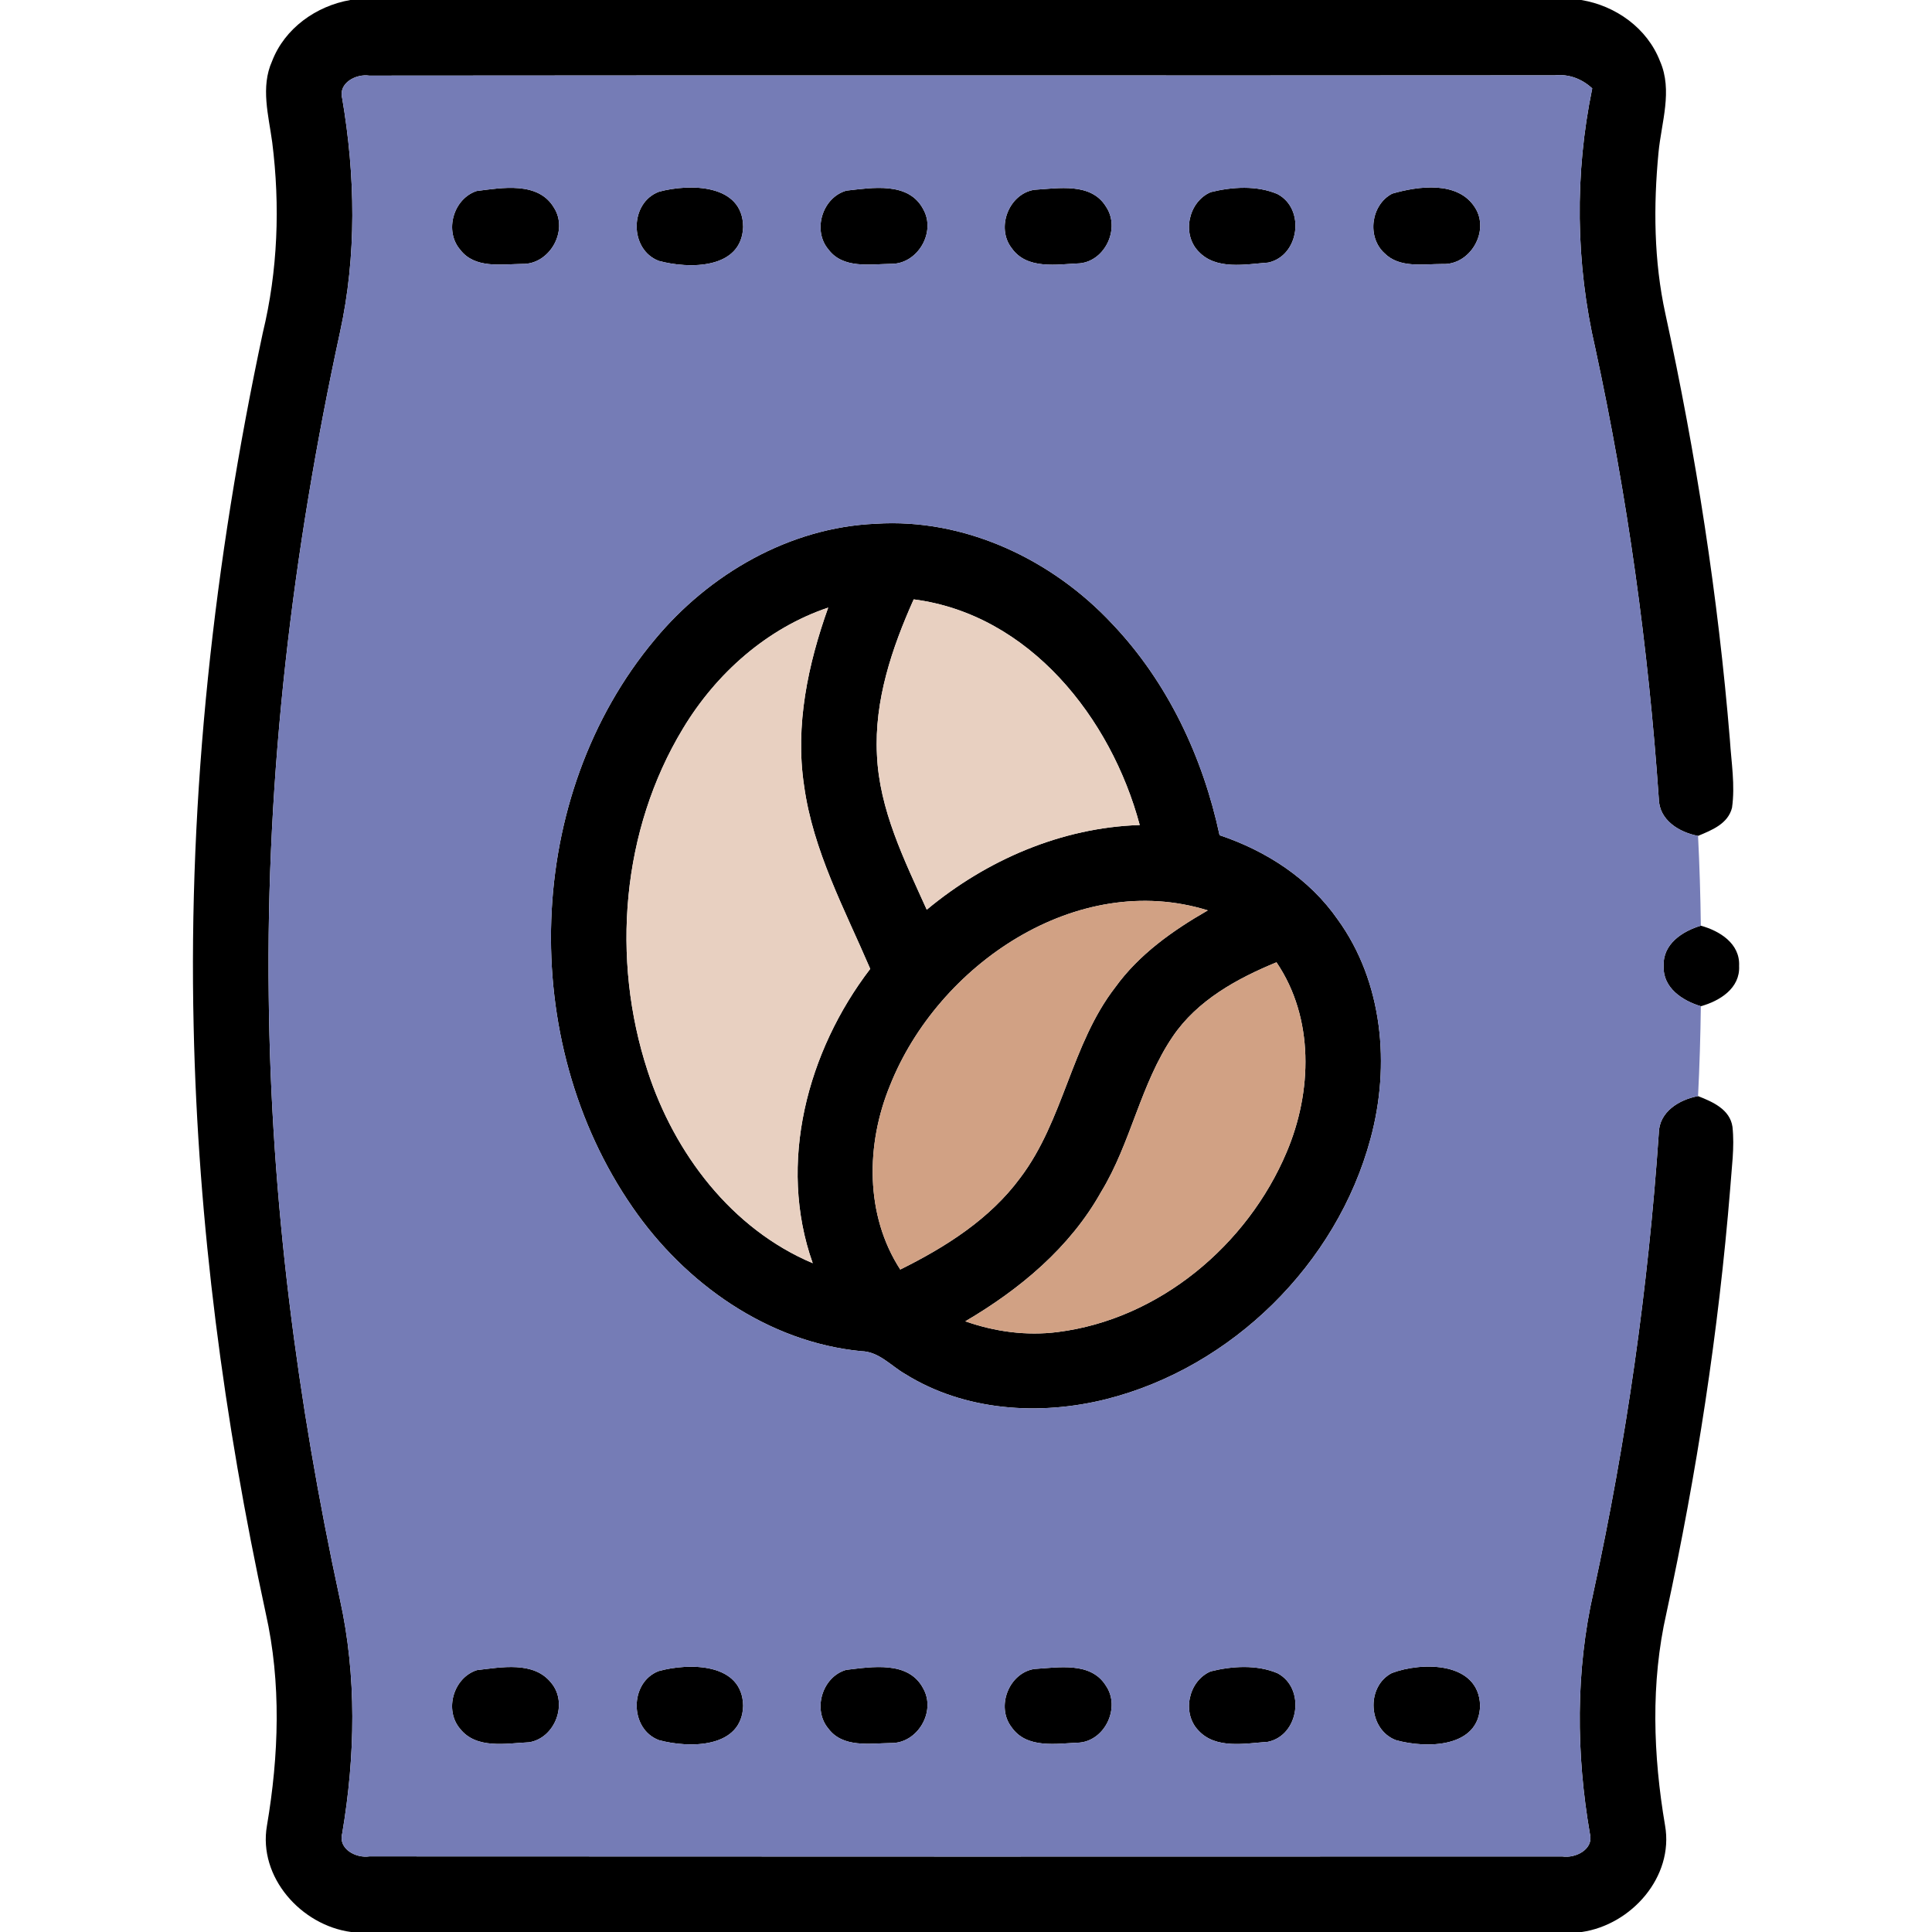 <?xml version="1.0" encoding="UTF-8" ?>
<!DOCTYPE svg PUBLIC "-//W3C//DTD SVG 1.1//EN" "http://www.w3.org/Graphics/SVG/1.1/DTD/svg11.dtd">
<svg width="256pt" height="256pt" viewBox="0 0 256 256" version="1.1" xmlns="http://www.w3.org/2000/svg">
<g id="#000000ff">
<path fill="#000000" opacity="1.00" d=" M 46.42 0.00 L 209.51 0.00 C 214.07 0.74 218.27 3.73 219.96 8.11 C 221.67 12.00 220.14 16.22 219.76 20.22 C 219.08 27.32 219.14 34.57 220.67 41.57 C 224.72 60.18 227.66 79.05 229.22 98.04 C 229.41 101.03 229.93 104.05 229.50 107.04 C 228.96 109.17 226.81 110.00 225.00 110.76 C 222.49 110.28 219.85 108.68 219.80 105.83 C 218.42 85.78 215.64 65.82 211.39 46.16 C 208.77 34.89 208.63 23.05 210.98 11.71 C 209.61 10.45 207.90 9.79 206.02 9.98 C 153.66 10.03 101.29 9.96 48.92 10.02 C 47.20 9.76 44.81 10.98 45.34 13.02 C 47.09 23.27 47.28 33.87 45.04 44.07 C 38.78 72.95 35.22 102.48 35.61 132.06 C 35.89 158.92 39.37 185.69 45.04 211.92 C 47.29 222.11 47.08 232.71 45.34 242.96 C 44.80 245.02 47.20 246.25 48.94 245.98 C 101.63 246.01 154.32 246.01 207.01 245.99 C 208.75 246.26 211.21 245.06 210.67 242.98 C 208.84 232.40 208.76 221.45 211.15 210.95 C 215.51 190.93 218.40 170.59 219.80 150.15 C 219.85 147.31 222.49 145.71 225.00 145.24 C 226.92 145.99 229.22 146.99 229.56 149.30 C 229.86 152.03 229.44 154.78 229.26 157.50 C 227.72 176.42 224.82 195.21 220.81 213.75 C 218.71 222.98 219.05 232.61 220.63 241.89 C 221.82 248.69 216.16 255.05 209.59 256.00 L 46.52 256.00 C 39.92 255.12 34.19 248.74 35.37 241.92 C 36.95 232.62 37.29 223.00 35.21 213.75 C 29.68 188.21 26.23 162.18 25.66 136.04 C 24.94 105.17 28.38 74.28 34.82 44.11 C 36.82 35.86 37.13 27.25 36.07 18.85 C 35.59 15.31 34.51 11.54 36.05 8.11 C 37.72 3.75 41.89 0.79 46.42 0.00 Z" />
<path fill="#000000" opacity="1.00" d=" M 63.16 25.31 C 66.53 24.88 71.31 24.02 73.39 27.50 C 75.38 30.57 72.82 35.08 69.17 34.97 C 66.42 35.01 62.91 35.61 60.99 33.10 C 58.84 30.62 60.06 26.33 63.16 25.31 Z" />
<path fill="#000000" opacity="1.00" d=" M 87.34 25.40 C 91.37 24.32 98.43 24.34 98.47 30.07 C 98.27 35.71 91.29 35.65 87.30 34.57 C 83.36 33.08 83.39 26.85 87.34 25.40 Z" />
<path fill="#000000" opacity="1.00" d=" M 112.16 25.26 C 115.56 24.88 120.40 24.04 122.33 27.72 C 124.07 30.76 121.59 35.01 118.07 34.96 C 115.28 35.00 111.70 35.64 109.77 33.05 C 107.62 30.52 108.97 26.15 112.16 25.26 Z" />
<path fill="#000000" opacity="1.00" d=" M 137.04 25.15 C 140.23 24.96 144.58 24.14 146.56 27.40 C 148.46 30.22 146.48 34.54 143.10 34.89 C 140.06 35.02 136.07 35.78 134.04 32.86 C 131.96 30.16 133.66 25.70 137.04 25.15 Z" />
<path fill="#000000" opacity="1.00" d=" M 160.43 25.46 C 163.25 24.76 166.55 24.54 169.28 25.72 C 173.00 27.69 172.16 33.90 168.05 34.79 C 165.01 35.02 161.13 35.82 158.80 33.31 C 156.55 30.98 157.48 26.72 160.43 25.46 Z" />
<path fill="#000000" opacity="1.00" d=" M 184.47 25.66 C 187.92 24.66 193.19 23.92 195.45 27.51 C 197.45 30.63 194.80 35.17 191.11 34.98 C 188.56 34.98 185.45 35.55 183.46 33.56 C 181.09 31.41 181.65 27.14 184.47 25.66 Z" />
<path fill="#000000" opacity="1.00" d=" M 86.76 84.75 C 93.97 76.06 104.60 69.89 116.02 69.40 C 127.83 68.63 139.41 74.13 147.37 82.66 C 154.71 90.37 159.39 100.32 161.60 110.67 C 167.77 112.73 173.49 116.43 177.24 121.82 C 183.26 130.11 184.24 141.19 181.60 150.89 C 177.14 167.47 163.25 181.18 146.61 185.39 C 137.75 187.62 127.83 186.98 119.95 182.07 C 118.06 180.99 116.47 179.09 114.14 179.04 C 101.75 177.85 90.78 170.07 83.83 159.99 C 68.52 137.88 69.41 105.49 86.76 84.75 M 121.07 79.42 C 118.18 85.88 115.84 92.82 116.20 99.98 C 116.50 107.31 119.85 113.99 122.80 120.54 C 130.72 113.95 140.65 109.65 151.02 109.32 C 147.23 95.14 136.40 81.40 121.07 79.42 M 90.50 96.53 C 82.35 109.99 80.95 127.07 85.82 141.93 C 89.36 152.82 96.93 162.84 107.69 167.38 C 102.99 154.14 106.98 139.26 115.31 128.38 C 111.92 120.47 107.72 112.72 106.54 104.08 C 105.34 96.09 107.06 88.02 109.74 80.51 C 101.61 83.25 94.89 89.24 90.50 96.53 M 117.93 143.83 C 114.73 151.61 114.60 160.99 119.29 168.22 C 125.28 165.25 131.15 161.55 135.18 156.08 C 140.95 148.48 141.93 138.38 147.78 130.82 C 150.94 126.44 155.41 123.29 160.04 120.63 C 142.68 115.24 124.28 127.85 117.93 143.83 M 155.40 137.34 C 151.11 143.65 149.87 151.43 145.91 157.92 C 141.79 165.31 135.12 170.85 127.91 175.08 C 131.83 176.46 136.02 177.03 140.16 176.50 C 153.58 174.81 165.28 165.00 170.48 152.68 C 173.88 144.68 174.16 134.90 169.14 127.51 C 163.90 129.67 158.66 132.54 155.40 137.34 Z" />
<path fill="#000000" opacity="1.00" d=" M 220.45 128.00 C 220.29 125.11 222.93 123.38 225.37 122.66 C 227.86 123.34 230.59 125.03 230.44 127.99 C 230.60 130.95 227.87 132.64 225.37 133.33 C 222.93 132.60 220.30 130.88 220.45 128.00 Z" />
<path fill="#000000" opacity="1.00" d=" M 63.20 221.30 C 66.41 220.93 70.73 220.07 73.04 222.99 C 75.30 225.68 73.57 230.30 70.11 230.86 C 67.08 231.00 63.14 231.81 60.97 229.08 C 58.83 226.58 60.08 222.29 63.20 221.30 Z" />
<path fill="#000000" opacity="1.00" d=" M 87.27 221.43 C 91.29 220.32 98.37 220.30 98.47 226.02 C 98.32 231.69 91.33 231.66 87.32 230.58 C 83.40 229.12 83.37 222.94 87.27 221.43 Z" />
<path fill="#000000" opacity="1.00" d=" M 112.11 221.27 C 115.52 220.87 120.39 220.02 122.33 223.73 C 124.07 226.79 121.57 231.03 118.05 230.96 C 115.26 231.00 111.68 231.63 109.76 229.04 C 107.64 226.52 108.95 222.19 112.11 221.27 Z" />
<path fill="#000000" opacity="1.00" d=" M 137.04 221.15 C 140.22 220.96 144.55 220.14 146.54 223.37 C 148.49 226.20 146.47 230.58 143.06 230.90 C 140.03 231.02 136.05 231.78 134.03 228.85 C 131.96 226.15 133.66 221.70 137.04 221.15 Z" />
<path fill="#000000" opacity="1.00" d=" M 160.41 221.47 C 163.23 220.76 166.54 220.55 169.27 221.71 C 173.01 223.68 172.16 229.94 168.00 230.80 C 164.98 231.01 161.10 231.81 158.79 229.29 C 156.56 226.97 157.48 222.73 160.41 221.47 Z" />
<path fill="#000000" opacity="1.00" d=" M 184.42 221.69 C 188.41 220.18 195.91 220.15 196.12 225.95 C 196.05 231.64 188.99 231.70 184.98 230.58 C 181.30 229.21 180.93 223.51 184.42 221.69 Z" />
</g>
<g id="#757cb6">
<path fill="#757cb6" opacity="1.00" d=" M 45.34 13.02 C 44.81 10.98 47.20 9.76 48.92 10.02 C 101.29 9.96 153.66 10.03 206.02 9.98 C 207.90 9.79 209.61 10.45 210.98 11.71 C 208.63 23.05 208.77 34.89 211.39 46.16 C 215.64 65.82 218.42 85.78 219.80 105.83 C 219.85 108.68 222.49 110.28 225.00 110.76 C 225.20 114.72 225.32 118.69 225.37 122.66 C 222.93 123.38 220.29 125.11 220.45 128.00 C 220.30 130.88 222.93 132.60 225.37 133.33 C 225.32 137.30 225.20 141.27 225.00 145.24 C 222.49 145.71 219.85 147.31 219.80 150.15 C 218.40 170.59 215.51 190.93 211.15 210.95 C 208.76 221.45 208.84 232.40 210.67 242.98 C 211.21 245.06 208.75 246.26 207.01 245.99 C 154.32 246.01 101.63 246.01 48.94 245.98 C 47.20 246.25 44.80 245.02 45.34 242.96 C 47.08 232.71 47.29 222.11 45.04 211.92 C 39.37 185.69 35.89 158.92 35.61 132.06 C 35.22 102.48 38.78 72.95 45.04 44.07 C 47.28 33.87 47.09 23.27 45.34 13.02 M 63.16 25.31 C 60.06 26.33 58.84 30.62 60.99 33.10 C 62.91 35.61 66.42 35.01 69.17 34.97 C 72.82 35.08 75.38 30.57 73.39 27.50 C 71.31 24.02 66.53 24.88 63.16 25.31 M 87.34 25.40 C 83.39 26.85 83.36 33.08 87.30 34.57 C 91.29 35.65 98.27 35.71 98.47 30.07 C 98.43 24.34 91.37 24.32 87.34 25.40 M 112.16 25.26 C 108.97 26.15 107.62 30.52 109.77 33.05 C 111.70 35.64 115.28 35.00 118.07 34.96 C 121.59 35.01 124.07 30.76 122.33 27.72 C 120.40 24.04 115.56 24.88 112.16 25.26 M 137.04 25.15 C 133.66 25.70 131.96 30.16 134.04 32.86 C 136.07 35.78 140.06 35.02 143.10 34.89 C 146.48 34.54 148.46 30.22 146.56 27.40 C 144.58 24.14 140.23 24.96 137.04 25.15 M 160.43 25.46 C 157.48 26.72 156.55 30.98 158.80 33.31 C 161.13 35.82 165.01 35.02 168.05 34.79 C 172.16 33.90 173.00 27.69 169.28 25.72 C 166.55 24.54 163.25 24.76 160.43 25.46 M 184.47 25.66 C 181.65 27.14 181.09 31.41 183.46 33.56 C 185.45 35.55 188.56 34.98 191.11 34.98 C 194.80 35.17 197.45 30.63 195.45 27.51 C 193.19 23.92 187.92 24.66 184.47 25.66 M 86.76 84.75 C 69.41 105.49 68.52 137.88 83.83 159.99 C 90.78 170.07 101.75 177.85 114.14 179.04 C 116.47 179.09 118.06 180.99 119.95 182.07 C 127.83 186.98 137.75 187.62 146.61 185.39 C 163.25 181.18 177.14 167.47 181.60 150.89 C 184.24 141.19 183.26 130.11 177.24 121.82 C 173.49 116.43 167.77 112.73 161.60 110.67 C 159.39 100.32 154.71 90.37 147.37 82.66 C 139.41 74.13 127.83 68.63 116.02 69.40 C 104.60 69.89 93.97 76.06 86.76 84.75 M 63.20 221.30 C 60.08 222.29 58.83 226.58 60.97 229.08 C 63.14 231.81 67.08 231.00 70.11 230.86 C 73.57 230.30 75.30 225.68 73.04 222.99 C 70.73 220.07 66.41 220.93 63.20 221.30 M 87.27 221.43 C 83.37 222.94 83.40 229.12 87.32 230.58 C 91.33 231.66 98.32 231.69 98.47 226.02 C 98.37 220.30 91.29 220.32 87.27 221.43 M 112.11 221.27 C 108.95 222.19 107.64 226.52 109.76 229.04 C 111.68 231.63 115.26 231.00 118.05 230.96 C 121.57 231.03 124.07 226.79 122.33 223.73 C 120.39 220.02 115.52 220.87 112.11 221.27 M 137.04 221.15 C 133.66 221.70 131.96 226.15 134.03 228.85 C 136.05 231.78 140.03 231.02 143.06 230.90 C 146.47 230.58 148.49 226.20 146.54 223.37 C 144.55 220.14 140.22 220.96 137.04 221.15 M 160.41 221.47 C 157.48 222.73 156.56 226.97 158.79 229.29 C 161.10 231.81 164.98 231.01 168.00 230.80 C 172.16 229.94 173.01 223.68 169.27 221.71 C 166.54 220.55 163.23 220.76 160.41 221.47 M 184.42 221.69 C 180.93 223.51 181.30 229.21 184.98 230.58 C 188.99 231.70 196.05 231.64 196.12 225.95 C 195.91 220.15 188.41 220.18 184.42 221.69 Z" />
</g>
<g id="#e8d0c1ff">
<path fill="#e8d0c1" opacity="1.00" d=" M 121.07 79.42 C 136.40 81.40 147.23 95.14 151.02 109.32 C 140.65 109.65 130.72 113.95 122.80 120.54 C 119.85 113.99 116.50 107.31 116.20 99.98 C 115.84 92.82 118.18 85.88 121.07 79.42 Z" />
<path fill="#e8d0c1" opacity="1.00" d=" M 90.50 96.53 C 94.89 89.24 101.61 83.25 109.74 80.51 C 107.06 88.02 105.34 96.09 106.54 104.08 C 107.72 112.72 111.92 120.47 115.31 128.38 C 106.98 139.26 102.99 154.14 107.69 167.38 C 96.93 162.84 89.36 152.82 85.82 141.93 C 80.95 127.07 82.35 109.99 90.50 96.53 Z" />
</g>
<g id="#d1a184ff">
<path fill="#d1a184" opacity="1.00" d=" M 117.93 143.83 C 124.28 127.85 142.68 115.24 160.04 120.63 C 155.41 123.29 150.94 126.44 147.78 130.82 C 141.93 138.38 140.95 148.48 135.18 156.08 C 131.15 161.55 125.28 165.25 119.29 168.22 C 114.60 160.99 114.73 151.61 117.93 143.83 Z" />
<path fill="#d1a184" opacity="1.00" d=" M 155.40 137.34 C 158.66 132.54 163.90 129.67 169.14 127.51 C 174.16 134.90 173.88 144.68 170.48 152.68 C 165.28 165.00 153.58 174.81 140.16 176.50 C 136.02 177.03 131.83 176.46 127.91 175.08 C 135.12 170.85 141.79 165.31 145.91 157.92 C 149.87 151.43 151.11 143.65 155.40 137.34 Z" />
</g>
</svg>

